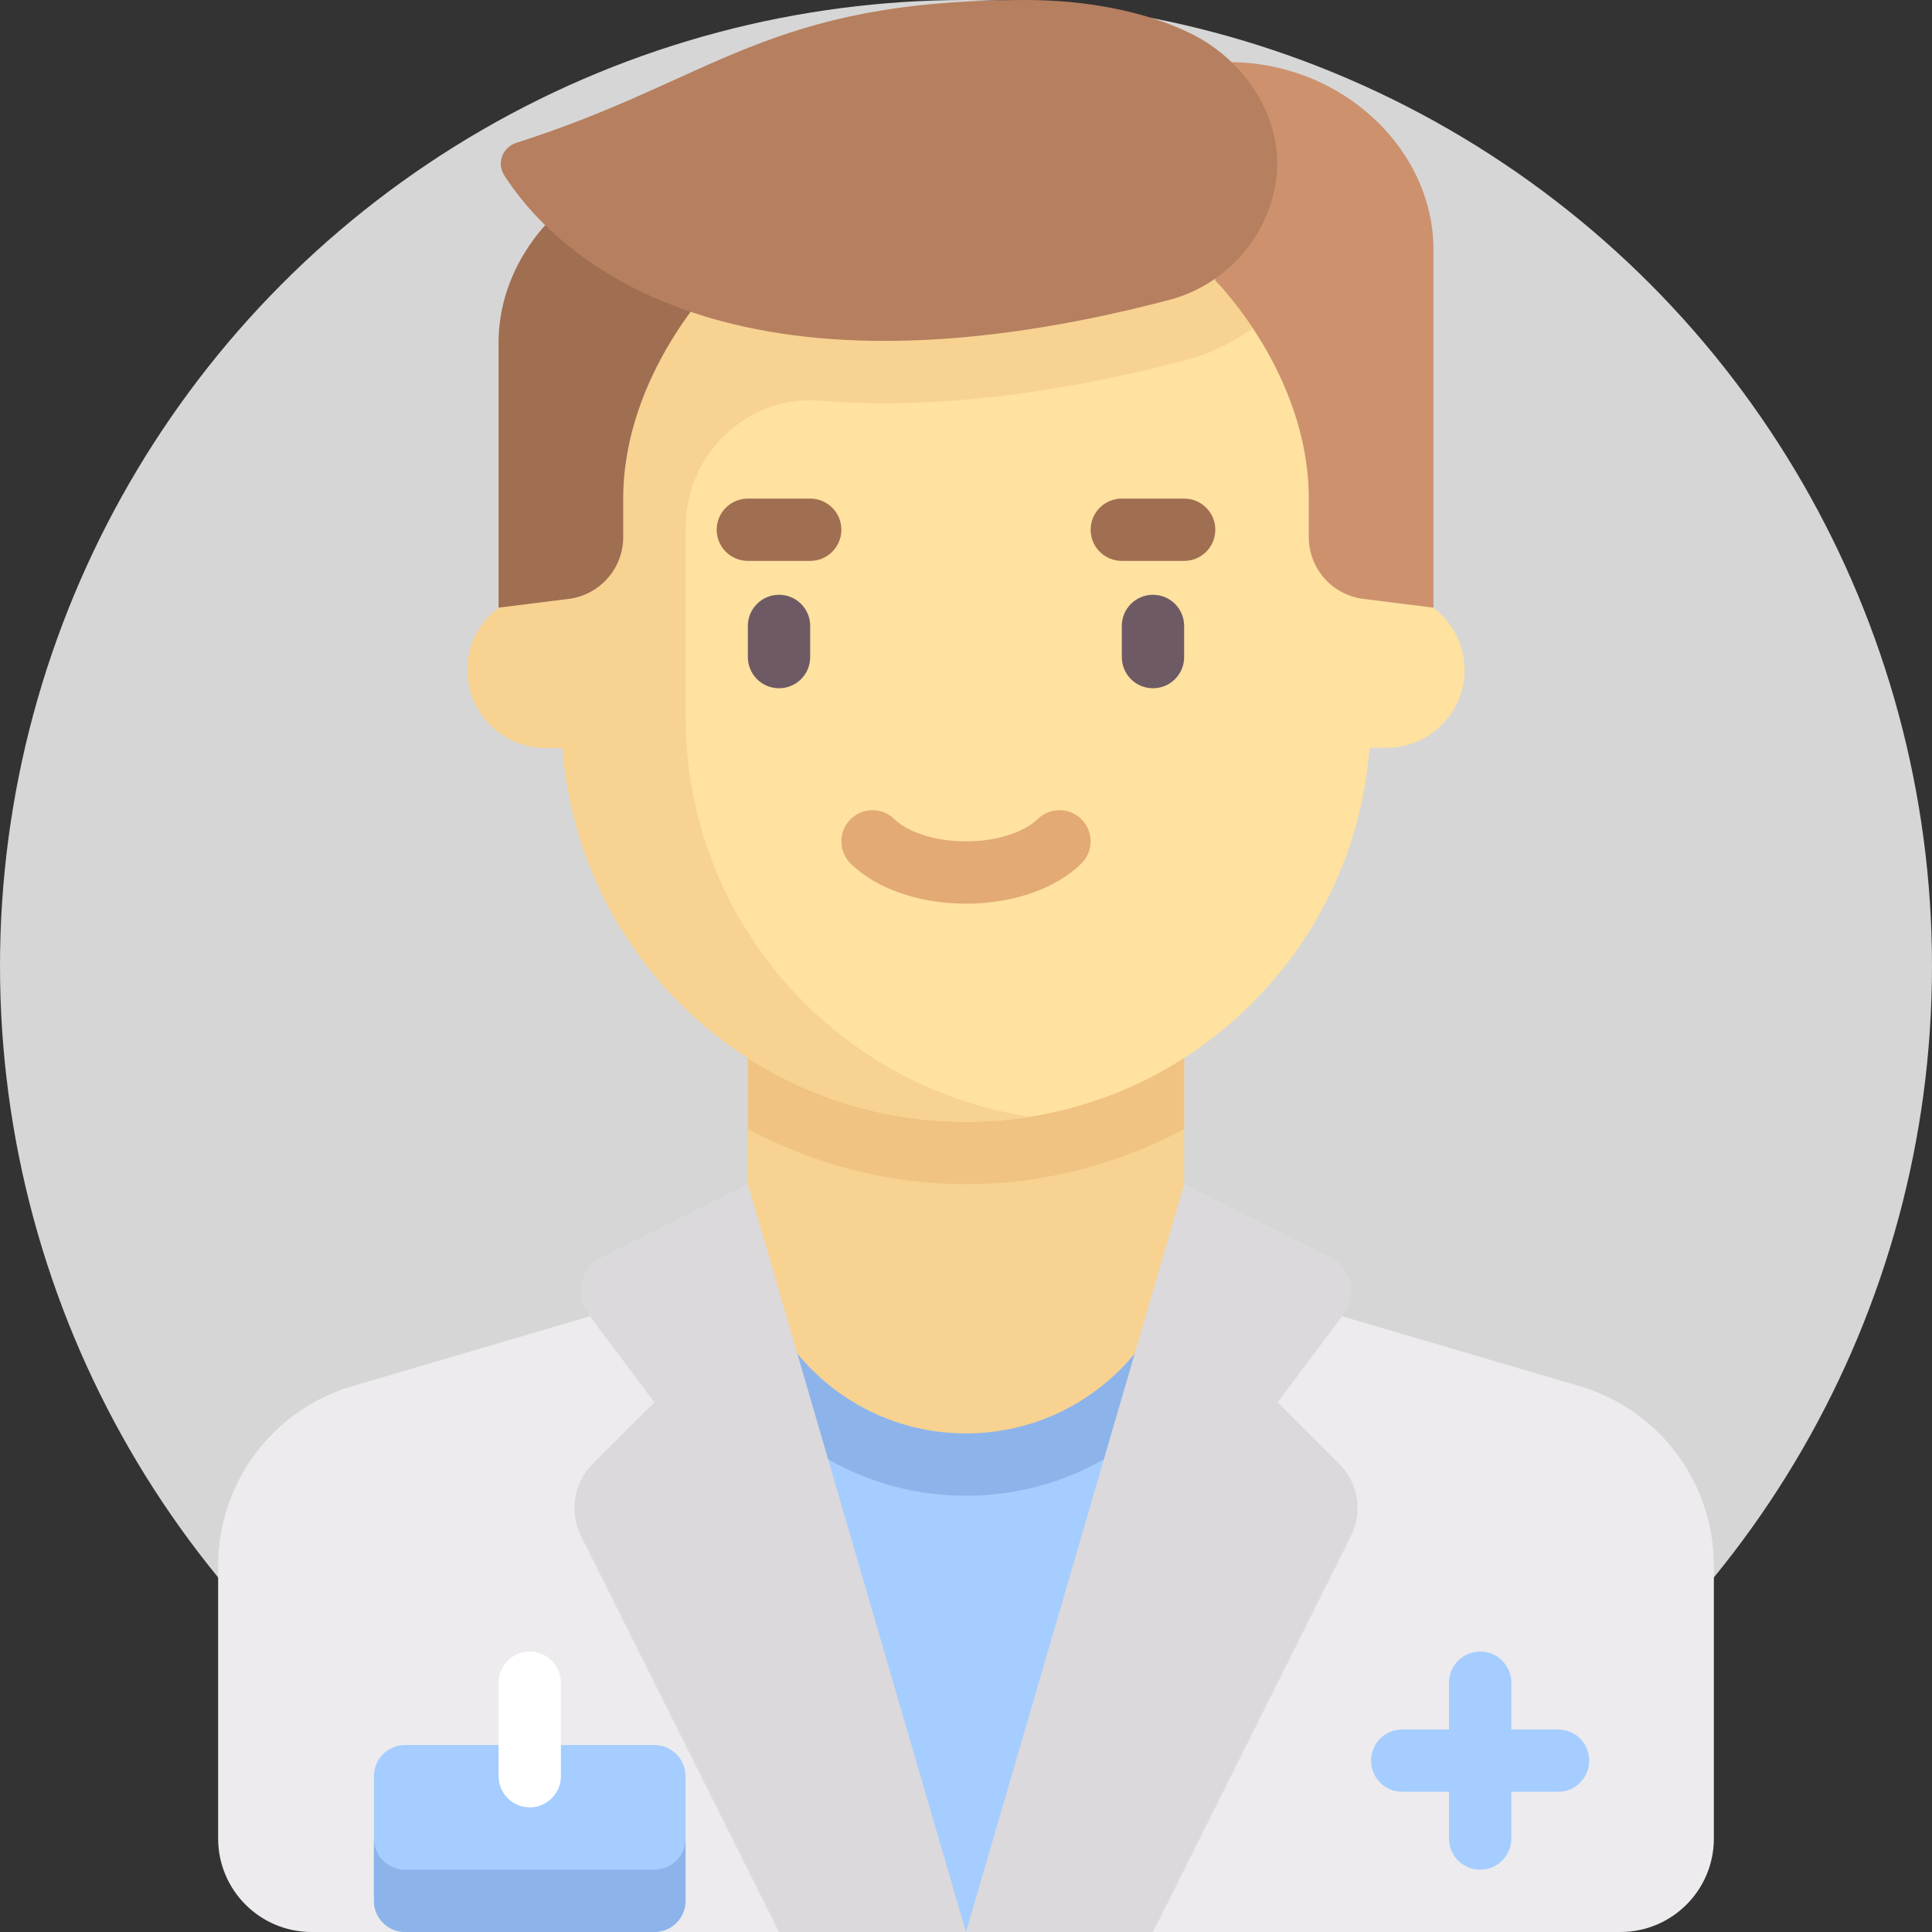 <svg width="85" height="85" viewBox="0 0 85 85" fill="none" xmlns="http://www.w3.org/2000/svg">
<rect x="0" y="0" width="85" height="85" fill="#333333" stroke="none"/>
<circle cx="42.5" cy="42.5" r="42.5" fill="#D6D6D6"/>
<path d="M69.499 60.985L55.049 56.735H29.951L15.502 60.985C12.001 62.015 9.597 65.228 9.597 68.877V80.887C9.597 83.159 11.438 85 13.71 85H71.29C73.562 85 75.403 83.159 75.403 80.887V68.877C75.403 65.228 72.999 62.015 69.499 60.985Z" fill="#EDEBED"/>
<path d="M49.355 85H35.645L32.903 57.581H52.097L49.355 85Z" fill="#A5CDFF"/>
<path d="M32.903 57.581L33.314 61.685C35.573 64.209 38.846 65.807 42.5 65.807C46.154 65.807 49.427 64.209 51.687 61.685L52.097 57.581H32.903Z" fill="#8CB4EB"/>
<path d="M42.5 63.065C37.2 63.065 32.903 58.768 32.903 53.468V43.871H52.097V53.468C52.097 58.768 47.8 63.065 42.5 63.065Z" fill="#F7D291"/>
<path d="M32.903 49.672C35.784 51.21 39.05 52.097 42.5 52.097C45.95 52.097 49.217 51.21 52.097 49.672V43.871H32.903V49.672Z" fill="#F0C382"/>
<path d="M61.008 26.048H60.323V12.339H24.677V26.049H23.992C22.107 26.049 20.564 27.591 20.564 29.476C20.564 31.361 22.107 32.903 23.992 32.903H24.747C25.449 42.104 33.12 49.355 42.5 49.355C51.88 49.355 59.551 42.104 60.253 32.903H61.008C62.893 32.903 64.436 31.361 64.436 29.476C64.436 27.591 62.893 26.048 61.008 26.048Z" fill="#FFE1A0"/>
<path d="M34.274 30.28C33.516 30.28 32.903 29.666 32.903 28.91V27.538C32.903 26.782 33.517 26.168 34.274 26.168C35.032 26.168 35.645 26.782 35.645 27.538V28.91C35.645 29.667 35.032 30.28 34.274 30.28Z" fill="#6E5A64"/>
<path d="M50.726 30.28C49.968 30.28 49.355 29.666 49.355 28.91V27.538C49.355 26.782 49.968 26.168 50.726 26.168C51.484 26.168 52.097 26.782 52.097 27.538V28.91C52.097 29.667 51.484 30.28 50.726 30.28Z" fill="#6E5A64"/>
<path d="M35.645 24.677H32.903C32.145 24.677 31.532 24.064 31.532 23.306C31.532 22.549 32.146 21.936 32.903 21.936H35.645C36.403 21.936 37.016 22.549 37.016 23.306C37.016 24.064 36.403 24.677 35.645 24.677Z" fill="#A06E50"/>
<path d="M52.097 24.677H49.355C48.597 24.677 47.984 24.064 47.984 23.306C47.984 22.549 48.597 21.936 49.355 21.936H52.097C52.855 21.936 53.468 22.549 53.468 23.306C53.468 24.064 52.855 24.677 52.097 24.677Z" fill="#A06E50"/>
<path d="M24.677 12.339V26.049H24.112C22.551 26.049 21.093 27.038 20.689 28.545C20.078 30.825 21.804 32.904 23.992 32.904H24.747C25.449 42.104 33.12 49.355 42.5 49.355C43.438 49.355 44.352 49.264 45.251 49.124C36.708 47.806 30.161 40.444 30.161 31.532V23.201C30.161 19.983 32.88 17.363 36.087 17.627C36.985 17.701 37.928 17.74 38.919 17.74C42.894 17.74 47.333 17.106 52.112 15.855C54.2 15.308 55.996 14.035 57.223 12.339H24.677Z" fill="#F7D291"/>
<path d="M31.361 6.855L31.532 12.339C31.532 12.339 27.419 16.451 27.419 21.935V23.628C27.419 25.01 26.39 26.177 25.017 26.349L21.935 26.734V15.081C21.936 10.538 26.22 6.626 31.361 6.855Z" fill="#A06E50"/>
<path d="M58.925 64.409L56.21 61.694L59.116 57.819C59.744 56.981 59.461 55.779 58.524 55.31L52.097 52.097L42.5 85H50.726L59.439 67.574C59.967 66.518 59.76 65.243 58.925 64.409Z" fill="#DBD9DC"/>
<path d="M68.548 76.089H66.492V74.032C66.492 73.275 65.879 72.661 65.121 72.661C64.363 72.661 63.75 73.275 63.75 74.032V76.089H61.694C60.936 76.089 60.323 76.702 60.323 77.46C60.323 78.217 60.936 78.831 61.694 78.831H63.75V80.887C63.75 81.645 64.363 82.258 65.121 82.258C65.879 82.258 66.492 81.645 66.492 80.887V78.831H68.548C69.306 78.831 69.919 78.217 69.919 77.46C69.919 76.702 69.306 76.089 68.548 76.089Z" fill="#A5CDFF"/>
<path d="M53.639 2.742L53.468 12.339C53.468 12.339 57.581 16.451 57.581 21.935V23.628C57.581 25.01 58.61 26.177 59.982 26.349L63.065 26.734V10.968C63.065 6.425 58.78 2.513 53.639 2.742Z" fill="#CD916E"/>
<path d="M42.5 39.758C40.442 39.758 38.545 39.098 37.424 37.992C36.885 37.459 36.88 36.592 37.411 36.054C37.945 35.514 38.813 35.509 39.349 36.04C39.806 36.49 40.904 37.016 42.5 37.016C44.096 37.016 45.194 36.49 45.65 36.04C46.187 35.509 47.055 35.514 47.589 36.054C48.12 36.592 48.115 37.459 47.575 37.992C46.455 39.098 44.558 39.758 42.5 39.758Z" fill="#E3AA75"/>
<path d="M26.075 64.409L28.79 61.694L25.884 57.819C25.256 56.981 25.54 55.779 26.477 55.31L32.903 52.097L42.5 85H34.274L25.561 67.574C25.034 66.518 25.24 65.243 26.075 64.409Z" fill="#DBD9DC"/>
<path d="M45.156 0C33.718 0 31.526 3.477 22.718 6.283C22.113 6.475 21.841 7.176 22.183 7.711C24.094 10.701 31.208 18.494 51.417 13.202C53.784 12.582 55.604 10.674 56.084 8.275C56.639 5.496 54.95 2.744 52.411 1.485C50.394 0.486 47.749 0 45.156 0Z" fill="#B67F5F"/>
<path d="M28.79 85H17.822C17.065 85 16.451 84.386 16.451 83.629V78.145C16.451 77.388 17.065 76.774 17.822 76.774H28.79C29.547 76.774 30.161 77.388 30.161 78.145V83.629C30.161 84.386 29.547 85 28.79 85Z" fill="#A5CDFF"/>
<path d="M23.306 79.516C22.549 79.516 21.936 78.903 21.936 78.145V74.032C21.936 73.275 22.549 72.661 23.306 72.661C24.064 72.661 24.677 73.275 24.677 74.032V78.145C24.677 78.903 24.064 79.516 23.306 79.516Z" fill="white"/>
<path d="M28.79 82.258H17.822C17.065 82.258 16.451 81.644 16.451 80.887V83.629C16.451 84.386 17.065 85 17.822 85H28.79C29.547 85 30.161 84.386 30.161 83.629V80.887C30.161 81.644 29.547 82.258 28.79 82.258Z" fill="#8CB4EB"/>
</svg>
